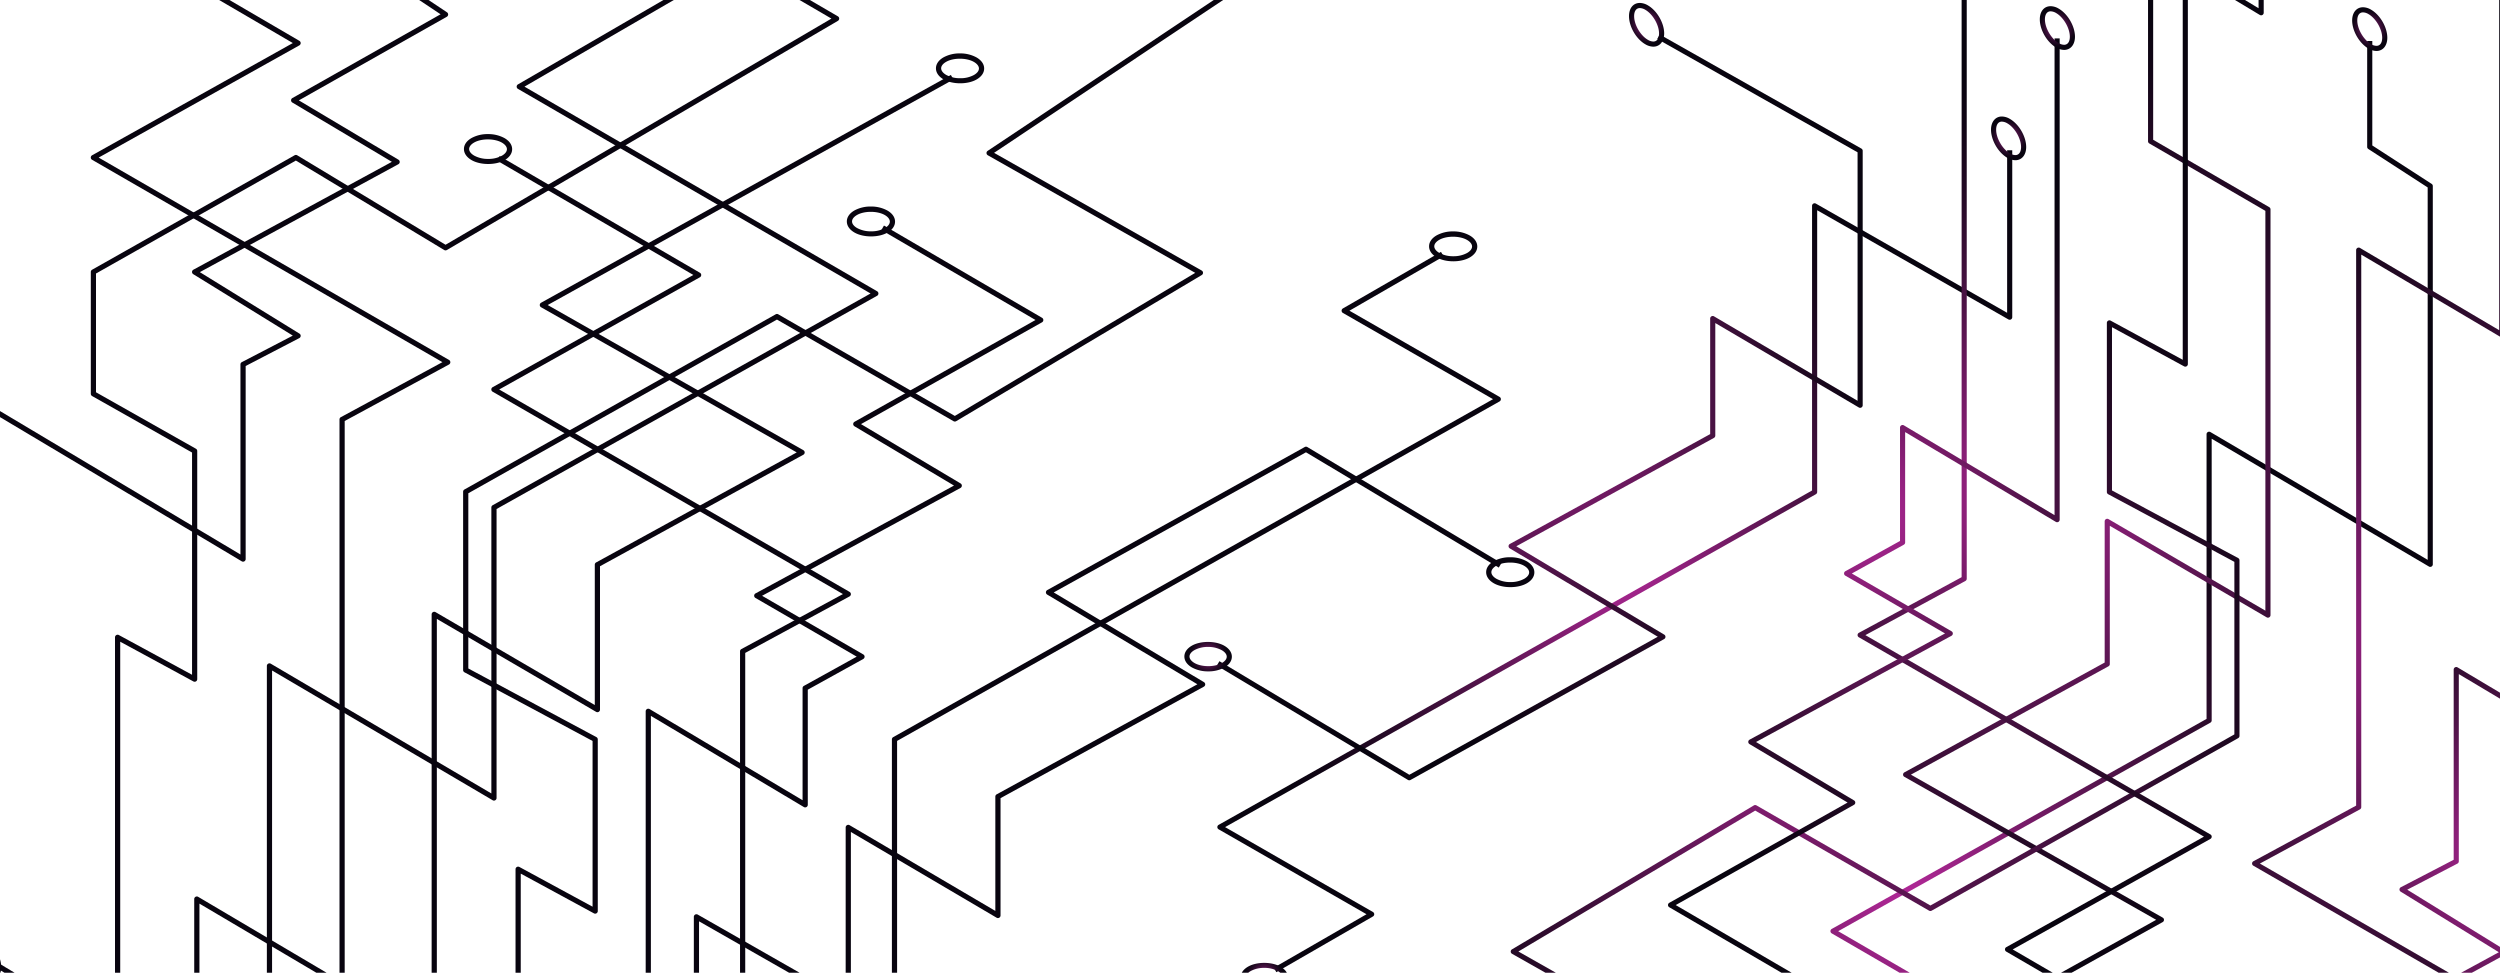 <svg xmlns="http://www.w3.org/2000/svg" xmlns:xlink="http://www.w3.org/1999/xlink" width="1943" height="756" viewBox="0 0 1943 756"><defs><style>.a{fill:#520ebc;}.b{clip-path:url(#a);}.c{mix-blend-mode:screen;isolation:isolate;}.d{fill:url(#b);}.e{fill:url(#c);}.f{fill:url(#d);}.g{fill:url(#e);}.h{fill:url(#f);}.i{fill:url(#g);}.j{fill:url(#h);}.k{fill:url(#i);}.l{fill:url(#j);}.m{fill:url(#k);}.n{fill:url(#l);}.o{fill:url(#m);}.p{fill:url(#n);}.q{fill:url(#o);}.r{fill:url(#p);}.s{fill:url(#q);}.t{fill:url(#r);}.u{fill:url(#s);}.v{fill:url(#t);}.w{fill:url(#u);}.x{fill:url(#v);}.y{fill:url(#w);}.z{fill:url(#x);}.aa{fill:url(#y);}.ab{fill:url(#z);}.ac{fill:url(#aa);}.ad{fill:url(#ab);}.ae{fill:url(#ac);}.af{fill:url(#ad);}.ag{fill:url(#ae);}.ah{fill:url(#af);}.ai{fill:url(#ag);}.aj{fill:url(#ah);}.ak{fill:url(#ai);}.al{fill:url(#aj);}.am{fill:url(#ak);}.an{fill:url(#al);}.ao{fill:url(#am);}.ap{fill:url(#an);}.aq{fill:url(#ao);}.ar{fill:url(#ap);}.as{fill:url(#aq);}.at{fill:url(#ar);}.au{fill:url(#as);}.av{fill:url(#at);}.aw{fill:url(#au);}.ax{fill:url(#av);}.ay{fill:url(#aw);}.az{fill:url(#ax);}.ba{fill:url(#ay);}.bb{fill:url(#az);}.bc{fill:url(#ba);}.bd{fill:url(#bb);}.be{fill:url(#bc);}.bf{fill:url(#bd);}.bg{fill:url(#be);}.bh{fill:url(#bf);}.bi{fill:url(#bg);}.bj{fill:url(#bh);}.bk{fill:url(#bi);}</style><clipPath id="a"><rect class="a" width="1943" height="756" transform="translate(-11.5 4655)"/></clipPath><radialGradient id="b" cx="0.67" cy="0.329" r="0.401" gradientTransform="translate(19.048 -1.017) rotate(180) scale(2.14 1)" gradientUnits="objectBoundingBox"><stop offset="0" stop-color="#b4299a"/><stop offset="0.244" stop-color="#7c1c6c"/><stop offset="0.493" stop-color="#4a1244"/><stop offset="0.71" stop-color="#260a27"/><stop offset="0.887" stop-color="#100515"/><stop offset="1" stop-color="#08040f"/></radialGradient><radialGradient id="c" cx="0.5" cy="0.5" r="0.432" gradientTransform="translate(12.195 -1.216) rotate(180) scale(1.427 1)" xlink:href="#b"/><radialGradient id="d" cx="0.5" cy="0.5" r="0.369" gradientTransform="translate(46.689 -1.348) rotate(180) scale(3.378 1)" xlink:href="#b"/><radialGradient id="e" cx="0.5" cy="0.5" r="0.379" gradientTransform="translate(24.175 -1.906) rotate(180) scale(2.574 1)" xlink:href="#b"/><radialGradient id="f" cx="0.5" cy="0.5" r="0.426" gradientTransform="translate(22.101 -2.107) rotate(180) scale(1.492 1)" xlink:href="#b"/><radialGradient id="g" cx="0.5" cy="0.5" r="0.492" gradientTransform="translate(7.213 -3.306) rotate(180) scale(1.034 1)" xlink:href="#b"/><radialGradient id="h" cx="0.529" cy="0.437" r="0.419" gradientTransform="translate(10.148 -1.42) rotate(180) scale(1.582 1)" xlink:href="#b"/><radialGradient id="i" cx="0.5" cy="0.5" r="0.37" gradientTransform="translate(41.124 -2.325) rotate(180) scale(3.236 1)" xlink:href="#b"/><radialGradient id="j" cx="0.5" cy="0.5" r="0.468" gradientTransform="translate(8.655 -4.57) rotate(180) scale(1.155 1)" xlink:href="#b"/><radialGradient id="k" cx="0.5" cy="0.5" r="0.382" gradientTransform="translate(27.447 -2.867) rotate(180) scale(2.45 1)" xlink:href="#b"/><radialGradient id="l" cx="0.5" cy="0.5" r="0.454" gradientTransform="translate(200.319 -139.66) rotate(180) scale(1.243 1)" xlink:href="#b"/><radialGradient id="m" cx="0.5" cy="0.5" r="0.454" gradientTransform="translate(159.721 -129.012) rotate(180) scale(1.244 1)" xlink:href="#b"/><radialGradient id="n" cx="0.5" cy="0.5" r="0.454" gradientTransform="translate(212.151 -128.715) rotate(180) scale(1.244 1)" xlink:href="#b"/><radialGradient id="o" cx="0.5" cy="0.5" r="0.454" gradientTransform="translate(223.691 -148.742) rotate(180) scale(1.243 1)" xlink:href="#b"/><radialGradient id="p" cx="0.5" cy="0.5" r="0.454" gradientTransform="translate(238.154 -137.453) rotate(180) scale(1.244 1)" xlink:href="#b"/><radialGradient id="q" cx="0.5" cy="0.5" r="0.454" gradientTransform="translate(205.83 -118.623) rotate(180) scale(1.243 1)" xlink:href="#b"/><radialGradient id="r" cx="0.5" cy="0.5" r="0.454" gradientTransform="translate(252.034 -128.603) rotate(180) scale(1.244 1)" xlink:href="#b"/><radialGradient id="s" cx="0.5" cy="0.5" r="0.454" gradientTransform="translate(268.553 -135.75) rotate(180) scale(1.243 1)" xlink:href="#b"/><radialGradient id="t" cx="0.5" cy="0.5" r="0.454" gradientTransform="translate(295.569 -106.004) rotate(180) scale(1.243 1)" xlink:href="#b"/><radialGradient id="u" cx="0.5" cy="0.5" r="0.454" gradientTransform="translate(302.393 -83.73) rotate(180) scale(1.243 1)" xlink:href="#b"/><radialGradient id="v" cx="0.5" cy="0.5" r="0.671" gradientTransform="translate(155.344 -14.598) rotate(180) scale(0.62 1)" xlink:href="#b"/><radialGradient id="w" cx="0.5" cy="0.5" r="0.671" gradientTransform="translate(131.257 -26.445) rotate(180) scale(0.62 1)" xlink:href="#b"/><radialGradient id="x" cx="0.5" cy="0.5" r="0.671" gradientTransform="translate(124.442 -49.602) rotate(180) scale(0.62 1)" xlink:href="#b"/><radialGradient id="y" cx="0.5" cy="0.5" r="0.671" gradientTransform="translate(122.694 -7.088) rotate(180) scale(0.62 1)" xlink:href="#b"/><radialGradient id="z" cx="0.5" cy="0.5" r="0.671" gradientTransform="translate(98.973 -14.053) rotate(180) scale(0.62 1)" xlink:href="#b"/><radialGradient id="aa" cx="0.5" cy="0.5" r="0.671" gradientTransform="translate(92.689 -38.806) rotate(180) scale(0.62 1)" xlink:href="#b"/><radialGradient id="ab" cx="0.5" cy="0.5" r="0.671" gradientTransform="translate(70.13 -22.813) rotate(180) scale(0.62 1)" xlink:href="#b"/><radialGradient id="ac" cx="0.5" cy="0.5" r="0.671" gradientTransform="translate(98.677 -59.298) rotate(180) scale(0.62 1)" xlink:href="#b"/><radialGradient id="ad" cx="0.5" cy="0.5" r="0.671" gradientTransform="translate(59.54 -62.614) rotate(180) scale(0.62 1)" xlink:href="#b"/><radialGradient id="ae" cx="0.5" cy="0.5" r="0.671" gradientTransform="translate(55.701 -106.213) rotate(180) scale(0.62 1)" xlink:href="#b"/><radialGradient id="af" cx="0.33" cy="0.671" r="0.401" gradientTransform="translate(-0.57) scale(2.14 1)" xlink:href="#b"/><radialGradient id="ag" cx="0.5" cy="0.5" r="0.432" gradientTransform="translate(-0.213) scale(1.427 1)" xlink:href="#b"/><radialGradient id="ah" cx="0.5" cy="0.5" r="0.369" gradientTransform="translate(-1.189) scale(3.378 1)" xlink:href="#b"/><radialGradient id="ai" cx="0.5" cy="0.5" r="0.379" gradientTransform="translate(-0.787) scale(2.574 1)" xlink:href="#b"/><radialGradient id="aj" cx="0.5" cy="0.5" r="0.426" gradientTransform="translate(-0.246) scale(1.492 1)" xlink:href="#b"/><radialGradient id="ak" cx="0.5" cy="0.5" r="0.492" gradientTransform="translate(-0.017) scale(1.034 1)" xlink:href="#b"/><radialGradient id="al" cx="0.471" cy="0.563" r="0.419" gradientTransform="translate(-0.291) scale(1.582 1)" xlink:href="#b"/><radialGradient id="am" cx="0.5" cy="0.5" r="0.37" gradientTransform="translate(-1.118) scale(3.236 1)" xlink:href="#b"/><radialGradient id="an" cx="0.5" cy="0.5" r="0.468" gradientTransform="translate(-0.077) scale(1.155 1)" xlink:href="#b"/><radialGradient id="ao" cx="0.5" cy="0.5" r="0.382" gradientTransform="translate(-0.725) scale(2.45 1)" xlink:href="#b"/><radialGradient id="ap" cx="0.5" cy="0.5" r="0.454" gradientTransform="translate(-0.122) scale(1.243 1)" xlink:href="#b"/><radialGradient id="aq" cx="0.5" cy="0.5" r="0.454" gradientTransform="translate(-0.122) scale(1.244 1)" xlink:href="#b"/><radialGradient id="ar" cx="0.5" cy="0.5" r="0.454" gradientTransform="translate(-0.122) scale(1.244 1)" xlink:href="#b"/><radialGradient id="as" cx="0.5" cy="0.5" r="0.454" gradientTransform="translate(-0.122) scale(1.243 1)" xlink:href="#b"/><radialGradient id="at" cx="0.5" cy="0.5" r="0.454" gradientTransform="translate(-0.122) scale(1.243 1)" xlink:href="#b"/><radialGradient id="au" cx="0.5" cy="0.5" r="0.454" gradientTransform="translate(-0.122) scale(1.243 1)" xlink:href="#b"/><radialGradient id="av" cx="0.5" cy="0.5" r="0.454" gradientTransform="translate(-0.122) scale(1.244 1)" xlink:href="#b"/><radialGradient id="aw" cx="0.5" cy="0.5" r="0.454" gradientTransform="translate(-0.122) scale(1.243 1)" xlink:href="#b"/><radialGradient id="ax" cx="0.5" cy="0.5" r="0.454" gradientTransform="translate(-0.122) scale(1.244 1)" xlink:href="#b"/><radialGradient id="ay" cx="0.5" cy="0.5" r="0.454" gradientTransform="translate(-0.122) scale(1.243 1)" xlink:href="#b"/><radialGradient id="az" cx="0.5" cy="0.5" r="0.671" gradientTransform="translate(0.19) scale(0.62 1)" xlink:href="#b"/><radialGradient id="ba" cx="0.5" cy="0.5" r="0.671" gradientTransform="translate(0.19) scale(0.62 1)" xlink:href="#b"/><radialGradient id="bb" cx="0.5" cy="0.5" r="0.671" gradientTransform="translate(0.19) scale(0.62 1)" xlink:href="#b"/><radialGradient id="bc" cx="0.5" cy="0.5" r="0.671" gradientTransform="translate(0.19) scale(0.62 1)" xlink:href="#b"/><radialGradient id="bd" cx="0.5" cy="0.5" r="0.671" gradientTransform="translate(0.19) scale(0.62 1)" xlink:href="#b"/><radialGradient id="be" cx="0.5" cy="0.5" r="0.671" gradientTransform="translate(0.19) scale(0.62 1)" xlink:href="#b"/><radialGradient id="bf" cx="0.5" cy="0.5" r="0.671" gradientTransform="translate(0.19) scale(0.62 1)" xlink:href="#b"/><radialGradient id="bg" cx="0.5" cy="0.5" r="0.671" gradientTransform="translate(0.19) scale(0.62 1)" xlink:href="#b"/><radialGradient id="bh" cx="0.5" cy="0.5" r="0.671" gradientTransform="translate(0.19) scale(0.62 1)" xlink:href="#b"/><radialGradient id="bi" cx="0.5" cy="0.5" r="0.671" gradientTransform="translate(0.19) scale(0.62 1)" xlink:href="#b"/></defs><g class="b" transform="translate(11.5 -4655)"><g class="c" transform="translate(0 -14)"><path class="d" d="M-387.043-484.474l2.019,3.507L-644.416-330.481l274.081,159.037a2.02,2.02,0,0,1,1,1.768,2.009,2.009,0,0,1-1.032,1.747L-666.107-2.219V222.387a2.008,2.008,0,0,1-1.024,1.751,1.98,1.98,0,0,1-2.027-.016L-840.585,123.3V417.155l46.793,30.3a2.006,2.006,0,0,1,.946,1.71v83.515h-4.042v-82.4l-46.793-30.3a2,2,0,0,1-.949-1.71V119.755A2.015,2.015,0,0,1-843.615,118a2.043,2.043,0,0,1,2.035.012l171.428,100.835V-3.4a2.02,2.02,0,0,1,1.032-1.768l293.683-164.554L-649.473-328.734a2.025,2.025,0,0,1-1.007-1.751,2.033,2.033,0,0,1,1.007-1.751Z" transform="translate(1040.537 5066.817)"/><path class="e" d="M-481.571-494.4l240.517,140.179a2.025,2.025,0,0,1,1.007,1.743,2.044,2.044,0,0,1-1.007,1.751L-544.978-172.609a1.991,1.991,0,0,1-2.064-.012l-115.3-69.516-155.316,87.778v92.308L-740-18.16a2.027,2.027,0,0,1,1.024,1.764V160.911a2.027,2.027,0,0,1-.983,1.739,2.023,2.023,0,0,1-2,.037l-56.878-30.871V439.5a2.041,2.041,0,0,1-1.032,1.764,2.014,2.014,0,0,1-2.035-.029l-94.072-56.451,2.076-3.466,91.01,54.609V128.416a2.027,2.027,0,0,1,1-1.743,2.007,2.007,0,0,1,1.994-.041l56.883,30.879V-15.216l-77.656-43.891a2.032,2.032,0,0,1-1.028-1.764v-94.668a2.032,2.032,0,0,1,1.028-1.764l157.372-88.946a2.06,2.06,0,0,1,2.043.033L-545.985-176.7l299.895-175.778L-483.615-490.905Z" transform="translate(880.771 5035.923)"/><path class="f" d="M-885.325-483.928-686.4-367.771A2.029,2.029,0,0,1-685.394-366a2.041,2.041,0,0,1-1.04,1.743l-155.974,87.211,272.317,157.3a2.008,2.008,0,0,1,1.011,1.776,2.041,2.041,0,0,1-1.057,1.751l-81.052,43.9V365.974a2.04,2.04,0,0,1-1.02,1.76,2.044,2.044,0,0,1-2.035-.016l-109.839-64.932v288.56h-4.05v-292.1a2.043,2.043,0,0,1,1.024-1.76,2.036,2.036,0,0,1,2.031.016L-655.23,362.43V-73.521a2.014,2.014,0,0,1,1.057-1.78l78.931-42.748L-847.514-275.326a2.006,2.006,0,0,1-1.011-1.768,2.025,2.025,0,0,1,1.036-1.747L-691.5-366.06-887.364-480.438Z" transform="translate(907.586 5068.516)"/><path class="g" d="M-409.939-449.228l1.969,3.536L-723.285-270.408-524.571-157.58a2.041,2.041,0,0,1,1.023,1.772,2.026,2.026,0,0,1-1.052,1.76l-158.03,86.66v111.4a2.022,2.022,0,0,1-1.016,1.76,2.038,2.038,0,0,1-2.027-.008L-809.436-26.45V289.014L-717.85,342.2a2.027,2.027,0,0,1,1.011,1.755V594.574h-4.05V345.115l-91.581-53.187a2.023,2.023,0,0,1-1.011-1.747V-29.977a2.006,2.006,0,0,1,1.016-1.751,1.989,1.989,0,0,1,2.027.008l123.759,72.2V-68.585a2.026,2.026,0,0,1,1.052-1.776l155.9-85.5-198.69-112.815a2.013,2.013,0,0,1-1.02-1.768,2.047,2.047,0,0,1,1.036-1.76Z" transform="translate(1137.45 5176.474)"/><path class="h" d="M-547.253-466.893l35.919,23.948a2.031,2.031,0,0,1,.9,1.76,2.048,2.048,0,0,1-1.023,1.69l-115,64.994,77.4,46.107a2.017,2.017,0,0,1,.991,1.78,2.02,2.02,0,0,1-1.061,1.735l-154.3,83.864L-626-193.244a2.026,2.026,0,0,1,.966,1.792,2.031,2.031,0,0,1-1.094,1.723l-41.671,21.67v150.05a2.031,2.031,0,0,1-1.028,1.764,2.023,2.023,0,0,1-2.035-.02L-862.8-130.762V122.532a2.023,2.023,0,0,1-.95,1.714,2.026,2.026,0,0,1-1.953.111l-41.058-19.849L-905,100.87l38.152,18.439V-134.322a2.021,2.021,0,0,1,1.024-1.76,2.012,2.012,0,0,1,2.039.021L-671.851-21.573V-169.284a2.011,2.011,0,0,1,1.094-1.8l39.6-20.593-77.364-47.735a2.044,2.044,0,0,1-.962-1.776,2.013,2.013,0,0,1,1.061-1.719l154.248-83.831-77.344-46.078a2.007,2.007,0,0,1-.987-1.76,2.016,2.016,0,0,1,1.024-1.739l115.167-65.1L-549.5-463.526Z" transform="translate(847.229 5121.515)"/><path class="i" d="M-183.225-415.78l2.01,3.519-73.162,42.2,116.684,67a2.012,2.012,0,0,1,1.015,1.764,2.02,2.02,0,0,1-1.028,1.751L-605.942-35.7v224.6a2.036,2.036,0,0,1-1,1.755,2.034,2.034,0,0,1-2.019.008l-150.909-86.146V232.748h-4.041V101.033a2.018,2.018,0,0,1,1.007-1.747,1.986,1.986,0,0,1,2.014-.008l150.91,86.146V-36.88a2.026,2.026,0,0,1,1.023-1.76l466.168-262.672-116.671-67a2.04,2.04,0,0,1-1.011-1.755,2.05,2.05,0,0,1,1.02-1.76Z" transform="translate(1291.663 5280.537)"/><path class="j" d="M-156.168-472.079l2.245,3.363L-380.409-317.6l161.368,91.482a2.032,2.032,0,0,1,1.023,1.739,2.028,2.028,0,0,1-.987,1.76L-409.87-109.036a2.021,2.021,0,0,1-2.039.016l-137.248-78.992-239.867,135V83.154L-689.48,136.5a2.03,2.03,0,0,1,1.069,1.78V271.7a2.024,2.024,0,0,1-.987,1.735,2.033,2.033,0,0,1-2,.041l-56.882-30.883V552.355a2.017,2.017,0,0,1-1.028,1.76,2.014,2.014,0,0,1-2.035-.025L-808.129,520v49.458h-4.049V516.436a2.033,2.033,0,0,1,1.023-1.764,2.032,2.032,0,0,1,2.039.029l56.788,34.082V239.2a2.026,2.026,0,0,1,.987-1.739,2.033,2.033,0,0,1,2-.037l56.882,30.875v-128.8L-792,86.146a2.01,2.01,0,0,1-1.069-1.78V-54.189a2.022,2.022,0,0,1,1.032-1.764l241.9-136.15a2.015,2.015,0,0,1,2,.008l137.219,78.976L-224.069-224.31l-161.2-91.392a2.02,2.02,0,0,1-1.02-1.681,2,2,0,0,1,.9-1.755Z" transform="translate(1141.504 5105.38)"/><path class="k" d="M-795.733-433.883l155.654,90.66a2,2,0,0,1,1.007,1.76,2.036,2.036,0,0,1-1.036,1.751l-155.97,87.2L-523.77-95.2a2.03,2.03,0,0,1,1.016,1.776,2.034,2.034,0,0,1-1.061,1.755l-81.048,43.9V470.266h-4.045V-48.977a2.018,2.018,0,0,1,1.061-1.78l78.927-42.748L-801.189-250.783a2,2,0,0,1-1.007-1.764,2.023,2.023,0,0,1,1.032-1.755l155.987-87.211-152.595-88.88Z" transform="translate(1172.56 5224.215)"/><path class="l" d="M-377.426-378.951a2.125,2.125,0,0,1,1.032.28l150.839,90.2-2.064,3.482-149.84-89.607L-573.509-265.68l116.75,69.718a2.029,2.029,0,0,1,.991,1.776,2.031,2.031,0,0,1-1.052,1.739l-158.026,86.66v91.17a2.009,2.009,0,0,1-1.02,1.751,2,2,0,0,1-2.035-.012L-731.16-79.5V116.571l158.067,89.435-1.994,3.523L-734.182,119.51a2.022,2.022,0,0,1-1.028-1.764V-83.04a2,2,0,0,1,1.02-1.751,2,2,0,0,1,2.031.012l113.267,66.622v-88.831a2.031,2.031,0,0,1,1.052-1.776L-461.861-194.3l-116.733-69.709a2.006,2.006,0,0,1-.982-1.764,2.019,2.019,0,0,1,1.036-1.743L-378.412-378.7A2.065,2.065,0,0,1-377.426-378.951Z" transform="translate(1380.966 5395.119)"/><path class="m" d="M-587.818-420.759l122.851,71.7a2.01,2.01,0,0,1,1,1.764,2.014,2.014,0,0,1-1.028,1.747l-140.685,79.116,77.389,46.111a2.012,2.012,0,0,1,.987,1.776,2.011,2.011,0,0,1-1.061,1.735L-682.561-133l78.672,45.589a2.014,2.014,0,0,1,1.007,1.772,2.041,2.041,0,0,1-1.044,1.751l-43.11,23.865V29.437a2.021,2.021,0,0,1-1.023,1.76,2.024,2.024,0,0,1-2.035-.016L-768.974-39.656v376.2h-4.041V-43.216A2.022,2.022,0,0,1-772-44.976a2.015,2.015,0,0,1,2.035.021l118.879,70.836v-87.1a2.009,2.009,0,0,1,1.044-1.768l41.025-22.719L-687.7-131.311a2.008,2.008,0,0,1-1.011-1.776,2.049,2.049,0,0,1,1.057-1.755l154.248-83.823-77.34-46.078a2.039,2.039,0,0,1-.991-1.764,2.025,2.025,0,0,1,1.032-1.739l140.656-79.1-119.8-69.919Z" transform="translate(1263.347 5265.047)"/><path class="n" d="M-749.739-215.807a12.63,12.63,0,0,1,6.327,1.9c7.215,4.165,12.864,13.912,12.864,22.2,0,6.22-3.437,10.4-8.556,10.4a12.688,12.688,0,0,1-6.327-1.9c-7.219-4.169-12.868-13.912-12.868-22.188C-758.3-211.622-754.861-215.807-749.739-215.807Zm10.635,30.46c2.824,0,4.51-2.38,4.51-6.36,0-6.742-4.962-15.3-10.837-18.7a8.965,8.965,0,0,0-4.309-1.361c-2.82,0-4.51,2.384-4.51,6.372,0,6.734,4.966,15.294,10.837,18.69A8.994,8.994,0,0,0-739.1-185.347Z" transform="translate(1309.135 5902.691)"/><path class="o" d="M-688.55-238.146a12.708,12.708,0,0,1,6.327,1.9c7.211,4.161,12.86,13.908,12.86,22.192,0,6.319-3.359,10.405-8.551,10.405a12.711,12.711,0,0,1-6.327-1.9c-7.215-4.165-12.864-13.912-12.864-22.188C-697.1-233.965-693.664-238.146-688.55-238.146Zm10.635,30.452c2.82,0,4.506-2.376,4.506-6.356,0-6.742-4.962-15.3-10.833-18.689a8.946,8.946,0,0,0-4.308-1.361c-2.829,0-4.51,2.385-4.51,6.368,0,6.734,4.966,15.294,10.837,18.69A8.948,8.948,0,0,0-677.914-207.694Z" transform="translate(1499.518 5833.19)"/><path class="p" d="M-767.395-238.77a12.713,12.713,0,0,1,6.331,1.9c7.207,4.165,12.855,13.912,12.855,22.192,0,6.323-3.355,10.41-8.551,10.41a12.677,12.677,0,0,1-6.327-1.9c-7.211-4.16-12.864-13.912-12.864-22.192C-775.95-234.585-772.513-238.77-767.395-238.77Zm10.636,30.456c2.824,0,4.51-2.38,4.51-6.364,0-6.738-4.966-15.3-10.837-18.689a8.92,8.92,0,0,0-4.309-1.361c-2.82,0-4.51,2.38-4.51,6.364,0,6.738,4.962,15.3,10.841,18.694A8.928,8.928,0,0,0-756.759-208.314Z" transform="translate(1254.216 5831.249)"/><path class="q" d="M-784.874-196.826a12.736,12.736,0,0,1,6.335,1.9c7.207,4.165,12.86,13.908,12.86,22.192,0,6.228-3.437,10.405-8.555,10.405a12.713,12.713,0,0,1-6.331-1.9c-7.207-4.161-12.86-13.908-12.86-22.192C-793.425-192.645-789.988-196.826-784.874-196.826Zm10.639,30.448c2.829,0,4.51-2.38,4.51-6.36,0-6.738-4.962-15.3-10.841-18.689a8.943,8.943,0,0,0-4.308-1.357c-2.816,0-4.5,2.38-4.5,6.36,0,6.738,4.962,15.3,10.837,18.689A8.866,8.866,0,0,0-774.234-166.378Z" transform="translate(1199.848 5961.744)"/><path class="r" d="M-806.508-220.436a12.766,12.766,0,0,1,6.327,1.9c7.215,4.165,12.864,13.912,12.864,22.192,0,6.228-3.433,10.409-8.556,10.409a12.718,12.718,0,0,1-6.327-1.9c-7.211-4.165-12.86-13.912-12.86-22.188C-815.059-216.345-811.7-220.436-806.508-220.436Zm10.635,30.456c2.824,0,4.506-2.38,4.506-6.364,0-6.734-4.962-15.294-10.833-18.685a8.937,8.937,0,0,0-4.308-1.357c-2.824,0-4.51,2.38-4.51,6.364,0,6.738,4.962,15.294,10.837,18.689A8.971,8.971,0,0,0-795.872-189.98Z" transform="translate(1132.541 5888.289)"/><path class="s" d="M-758.03-259.941a12.716,12.716,0,0,1,6.327,1.9c7.211,4.165,12.864,13.912,12.864,22.2,0,6.22-3.437,10.406-8.555,10.406a12.679,12.679,0,0,1-6.332-1.9c-7.215-4.165-12.864-13.912-12.864-22.192C-766.589-255.76-763.152-259.941-758.03-259.941Zm10.636,30.456c2.824,0,4.51-2.38,4.51-6.36,0-6.738-4.962-15.3-10.841-18.7a8.975,8.975,0,0,0-4.3-1.353c-2.824,0-4.51,2.38-4.51,6.36,0,6.738,4.962,15.3,10.837,18.693A8.98,8.98,0,0,0-747.394-229.485Z" transform="translate(1283.34 5765.382)"/><path class="t" d="M-827.35-238.972a12.742,12.742,0,0,1,6.331,1.9c7.211,4.169,12.86,13.916,12.86,22.192,0,6.228-3.437,10.414-8.551,10.414a12.709,12.709,0,0,1-6.331-1.9c-7.207-4.165-12.86-13.912-12.86-22.2C-835.9-234.787-832.464-238.972-827.35-238.972Zm10.64,30.456c2.816,0,4.506-2.376,4.506-6.364,0-6.73-4.962-15.289-10.837-18.689a8.91,8.91,0,0,0-4.308-1.357c-2.821,0-4.51,2.38-4.51,6.36,0,6.742,4.966,15.3,10.841,18.7A8.932,8.932,0,0,0-816.71-208.516Z" transform="translate(1067.697 5830.62)"/><path class="u" d="M-852.271-224.078a12.722,12.722,0,0,1,6.327,1.9c7.211,4.161,12.86,13.908,12.86,22.192,0,6.224-3.437,10.405-8.552,10.405a12.79,12.79,0,0,1-6.335-1.9c-7.207-4.165-12.856-13.912-12.856-22.2C-860.827-219.9-857.39-224.078-852.271-224.078Zm10.635,30.447c2.82,0,4.506-2.376,4.506-6.36,0-6.734-4.958-15.3-10.841-18.689a8.928,8.928,0,0,0-4.3-1.357c-2.829,0-4.51,2.38-4.51,6.36,0,6.738,4.958,15.3,10.837,18.694A8.944,8.944,0,0,0-841.636-193.631Z" transform="translate(990.148 5876.958)"/><path class="v" d="M-893.051-286.417a12.74,12.74,0,0,1,6.335,1.9c7.211,4.165,12.864,13.912,12.864,22.192,0,6.224-3.441,10.41-8.56,10.41a12.7,12.7,0,0,1-6.327-1.9c-7.211-4.161-12.864-13.912-12.864-22.2C-901.6-282.236-898.161-286.417-893.051-286.417Zm10.639,30.451c2.821,0,4.506-2.376,4.506-6.36,0-6.738-4.958-15.3-10.833-18.694a8.969,8.969,0,0,0-4.312-1.357c-2.816,0-4.506,2.38-4.506,6.36,0,6.738,4.962,15.3,10.841,18.7A8.933,8.933,0,0,0-882.411-255.966Z" transform="translate(863.289 5683.01)"/><path class="w" d="M-903.245-333.168a12.687,12.687,0,0,1,6.331,1.9c7.215,4.161,12.864,13.908,12.864,22.188,0,6.224-3.441,10.409-8.555,10.409a12.665,12.665,0,0,1-6.327-1.9c-7.211-4.156-12.864-13.9-12.864-22.188C-911.8-329.082-908.433-333.168-903.245-333.168Zm10.64,30.448c2.824,0,4.51-2.376,4.51-6.36,0-6.734-4.962-15.294-10.837-18.69a8.9,8.9,0,0,0-4.313-1.353c-2.82,0-4.5,2.38-4.5,6.36,0,6.742,4.962,15.3,10.833,18.689A8.974,8.974,0,0,0-892.6-302.72Z" transform="translate(831.574 5537.559)"/><path class="x" d="M-875.607-487.5a26.169,26.169,0,0,1,12.9,3.12c3.827,2.208,5.94,5.262,5.94,8.6,0,3.322-2.089,6.36-5.871,8.539-6.9,3.988-18.714,3.967-25.65-.037-3.827-2.216-5.937-5.275-5.937-8.613,0-3.318,2.076-6.352,5.863-8.539A25.936,25.936,0,0,1-875.607-487.5Zm.214,19.294a21.83,21.83,0,0,0,10.73-2.532c2.483-1.435,3.848-3.223,3.848-5.032s-1.431-3.671-3.922-5.11c-5.723-3.3-15.914-3.326-21.6-.045-2.479,1.435-3.844,3.223-3.844,5.036s1.427,3.671,3.91,5.11A22.155,22.155,0,0,0-875.394-468.206Z" transform="translate(886.234 5057.403)"/><path class="y" d="M-807.937-470.758a26.106,26.106,0,0,1,12.893,3.125c3.828,2.208,5.941,5.266,5.941,8.609,0,3.322-2.084,6.348-5.867,8.535-6.9,3.98-18.722,3.959-25.65-.049-3.836-2.208-5.945-5.266-5.945-8.6s2.084-6.352,5.867-8.531A25.844,25.844,0,0,1-807.937-470.758Zm.21,19.294A21.828,21.828,0,0,0-797-453.993c2.483-1.435,3.848-3.223,3.848-5.032s-1.427-3.671-3.922-5.106c-5.723-3.306-15.919-3.322-21.6-.045-2.479,1.431-3.844,3.215-3.844,5.032s1.431,3.667,3.918,5.106A22.071,22.071,0,0,0-807.728-451.464Z" transform="translate(1096.744 5109.49)"/><path class="z" d="M-788.751-438.045a26.219,26.219,0,0,1,12.9,3.112c3.828,2.212,5.937,5.271,5.937,8.609,0,3.318-2.08,6.352-5.866,8.539-6.9,3.988-18.714,3.959-25.654-.041-3.827-2.216-5.937-5.271-5.937-8.613,0-3.318,2.08-6.352,5.867-8.531A25.893,25.893,0,0,1-788.751-438.045Zm.209,19.29a21.867,21.867,0,0,0,10.734-2.532c2.479-1.431,3.844-3.223,3.844-5.036s-1.427-3.667-3.918-5.106c-5.723-3.3-15.918-3.322-21.6-.041-2.479,1.435-3.844,3.219-3.844,5.032s1.427,3.671,3.918,5.11A22.123,22.123,0,0,0-788.542-418.755Z" transform="translate(1156.447 5211.267)"/><path class="aa" d="M-783.783-498.114a26.209,26.209,0,0,1,12.9,3.116c3.827,2.208,5.936,5.27,5.936,8.609,0,3.318-2.08,6.352-5.866,8.539-6.9,3.979-18.71,3.959-25.654-.045-3.823-2.212-5.933-5.271-5.933-8.609,0-3.318,2.081-6.352,5.867-8.535A25.922,25.922,0,0,1-783.783-498.114Zm.214,19.29a21.9,21.9,0,0,0,10.73-2.524c2.483-1.439,3.848-3.231,3.848-5.04s-1.431-3.667-3.918-5.1c-5.727-3.306-15.919-3.326-21.6-.045-2.483,1.435-3.848,3.219-3.848,5.032s1.427,3.671,3.914,5.106A22.121,22.121,0,0,0-783.57-478.824Z" transform="translate(1171.916 5024.381)"/><path class="ab" d="M-717.106-488.272a26.183,26.183,0,0,1,12.9,3.12c3.823,2.208,5.932,5.266,5.932,8.6s-2.08,6.356-5.867,8.543c-6.9,3.984-18.714,3.955-25.649-.049-3.828-2.208-5.937-5.266-5.937-8.6,0-3.318,2.08-6.352,5.863-8.535A25.9,25.9,0,0,1-717.106-488.272Zm.214,19.29a21.81,21.81,0,0,0,10.734-2.533c2.479-1.427,3.844-3.219,3.844-5.028s-1.431-3.675-3.918-5.11c-5.723-3.305-15.918-3.326-21.6-.049-2.483,1.439-3.844,3.223-3.844,5.04s1.427,3.667,3.914,5.11A22.206,22.206,0,0,0-716.893-468.982Z" transform="translate(1379.361 5055.001)"/><path class="ac" d="M-699.521-453.3a26.165,26.165,0,0,1,12.9,3.12c3.827,2.208,5.941,5.266,5.941,8.6s-2.084,6.356-5.871,8.539c-6.9,3.988-18.718,3.959-25.65-.045-3.836-2.208-5.941-5.271-5.941-8.613,0-3.314,2.084-6.344,5.863-8.527A25.907,25.907,0,0,1-699.521-453.3Zm.218,19.29a21.779,21.779,0,0,0,10.726-2.528c2.483-1.439,3.848-3.219,3.848-5.036s-1.431-3.667-3.922-5.106c-5.723-3.305-15.923-3.326-21.6-.041-2.479,1.431-3.848,3.215-3.848,5.024s1.435,3.675,3.922,5.118A22.188,22.188,0,0,0-699.3-434.01Z" transform="translate(1434.062 5163.806)"/><path class="ad" d="M-636.078-475.9a26.136,26.136,0,0,1,12.893,3.12c3.836,2.208,5.941,5.266,5.941,8.609,0,3.318-2.076,6.352-5.863,8.531-6.911,3.984-18.722,3.963-25.658-.041-3.828-2.208-5.941-5.275-5.941-8.613,0-3.318,2.088-6.352,5.871-8.531A25.926,25.926,0,0,1-636.078-475.9Zm.209,19.294a21.9,21.9,0,0,0,10.735-2.532c2.483-1.439,3.848-3.223,3.848-5.032s-1.427-3.671-3.918-5.11c-5.735-3.3-15.923-3.326-21.608-.041-2.479,1.431-3.848,3.215-3.848,5.028s1.43,3.671,3.926,5.11A22.083,22.083,0,0,0-635.869-456.6Z" transform="translate(1631.429 5093.508)"/><path class="ae" d="M-716.361-424.353a26.155,26.155,0,0,1,12.889,3.116c3.84,2.212,5.945,5.271,5.945,8.613,0,3.318-2.084,6.352-5.866,8.531-6.9,3.98-18.71,3.963-25.654-.045-3.832-2.2-5.941-5.27-5.941-8.609,0-3.318,2.088-6.352,5.871-8.535A25.946,25.946,0,0,1-716.361-424.353Zm.21,19.281a21.9,21.9,0,0,0,10.734-2.52c2.479-1.439,3.844-3.223,3.844-5.032s-1.427-3.671-3.918-5.114c-5.727-3.3-15.914-3.322-21.6-.037-2.487,1.431-3.852,3.215-3.852,5.028s1.431,3.667,3.918,5.106A22.1,22.1,0,0,0-716.152-405.071Z" transform="translate(1381.654 5253.865)"/><path class="af" d="M-606.293-419.649a26.134,26.134,0,0,1,12.889,3.12c3.836,2.208,5.945,5.262,5.945,8.609,0,3.322-2.08,6.352-5.866,8.531-6.9,3.988-18.718,3.967-25.65-.041-3.836-2.208-5.945-5.271-5.945-8.609,0-3.318,2.084-6.348,5.867-8.531A25.9,25.9,0,0,1-606.293-419.649Zm.206,19.294a21.85,21.85,0,0,0,10.739-2.537c2.479-1.427,3.844-3.219,3.844-5.028s-1.427-3.667-3.922-5.106c-5.723-3.306-15.919-3.326-21.6-.045-2.475,1.427-3.844,3.219-3.844,5.032s1.427,3.671,3.918,5.11A22.167,22.167,0,0,0-606.088-400.355Z" transform="translate(1724.096 5268.5)"/><path class="ag" d="M-595.5-358.049a26.23,26.23,0,0,1,12.888,3.112c3.836,2.216,5.945,5.283,5.945,8.617s-2.088,6.352-5.867,8.531c-6.9,3.984-18.718,3.967-25.65-.041-3.832-2.208-5.945-5.271-5.945-8.613,0-3.322,2.08-6.344,5.867-8.526A25.854,25.854,0,0,1-595.5-358.049Zm.205,19.29a21.941,21.941,0,0,0,10.739-2.528c2.475-1.435,3.844-3.215,3.844-5.032s-1.431-3.667-3.922-5.11c-5.723-3.306-15.918-3.318-21.6-.045-2.479,1.439-3.84,3.227-3.84,5.032s1.418,3.671,3.914,5.11A22.123,22.123,0,0,0-595.3-338.759Z" transform="translate(1757.669 5460.149)"/><path class="ah" d="M-668.158,606.274l-1.992-3.454L-414.656,454.6-684.61,297.955a1.988,1.988,0,0,1-.988-1.741,1.969,1.969,0,0,1,1.012-1.721l291.293-163.218V-89.952a1.975,1.975,0,0,1,1-1.725,1.975,1.975,0,0,1,2,.012L-221.439,7.65V-281.787l-46.084-29.84a1.978,1.978,0,0,1-.936-1.685v-82.262h3.984v81.159l46.088,29.84a1.98,1.98,0,0,1,.936,1.681V11.135a1.981,1.981,0,0,1-1,1.729,2,2,0,0,1-2-.012L-389.31-86.467v218.91a1.987,1.987,0,0,1-1.016,1.741L-679.591,296.262l269.914,156.617a1.994,1.994,0,0,1,1,1.725,2,2,0,0,1-1,1.725Z" transform="translate(2096.727 5096.462)"/><path class="ai" d="M-440.178,556.447l-236.9-138.066a2,2,0,0,1-.988-1.721,2.009,2.009,0,0,1,.988-1.721L-377.722,239.5a1.96,1.96,0,0,1,2.031.012l113.572,68.471,152.98-86.461V130.6l-76.494-43.232a2,2,0,0,1-1.008-1.737V-89.006a2,2,0,0,1,.968-1.713,2,2,0,0,1,1.972-.04l56.027,30.41V-363.406a2,2,0,0,1,1.012-1.733,2.009,2.009,0,0,1,2.008.024L-32-309.514l-2.047,3.418-89.639-53.788V-57a2,2,0,0,1-.976,1.717,1.993,1.993,0,0,1-1.968.04l-56.023-30.414V84.473l76.486,43.228a2,2,0,0,1,1.012,1.737v93.244a2,2,0,0,1-1.012,1.737l-155,87.608a2.008,2.008,0,0,1-2.008-.032L-376.73,243.528-672.114,416.66-438.17,553.005Z" transform="translate(2119.213 5186.498)"/><path class="aj" d="M-291.845,648.6-487.779,534.185a2,2,0,0,1-.992-1.737,2,2,0,0,1,1.024-1.721l153.625-85.9L-602.339,289.893a1.97,1.97,0,0,1-1-1.753,1.989,1.989,0,0,1,1.044-1.721l79.828-43.24v-431.7a2,2,0,0,1,1-1.729,2,2,0,0,1,2,.016l108.19,63.95V-410.5h3.983v287.708a2.01,2.01,0,0,1-1,1.733,2,2,0,0,1-2-.016l-108.19-63.954V244.362a2,2,0,0,1-1.044,1.757l-77.741,42.1,268.173,154.912a1.977,1.977,0,0,1,1,1.741,2,2,0,0,1-1.02,1.725l-153.642,85.9,192.914,112.656Z" transform="translate(2342.153 5051.932)"/><path class="ak" d="M-698.069,590.106l-1.94-3.482,310.573-172.65-195.722-111.13a1.987,1.987,0,0,1-1.012-1.741,2.007,2.007,0,0,1,1.036-1.737l155.657-85.353V104.289a2,2,0,0,1,1-1.729,2,2,0,0,1,2,.008l121.9,71.12V-137.028l-90.213-52.382a2.007,2.007,0,0,1-.992-1.729V-437.993h3.988v245.707l90.209,52.386a1.994,1.994,0,0,1,.992,1.721V177.162a1.985,1.985,0,0,1-1,1.725,1.948,1.948,0,0,1-2-.008l-121.9-71.12V215.192a1.992,1.992,0,0,1-1.032,1.749l-153.558,84.206,195.7,111.122a1.971,1.971,0,0,1,1,1.737,2,2,0,0,1-1.02,1.737Z" transform="translate(2053.732 4969.908)"/><path class="al" d="M-566.642,274.362l-35.385-23.586a1.98,1.98,0,0,1-.884-1.733,2.023,2.023,0,0,1,1.008-1.665l113.269-64.018-76.243-45.411a1.982,1.982,0,0,1-.968-1.753,1.985,1.985,0,0,1,1.04-1.709l151.984-82.6L-489.084,4.83a1.993,1.993,0,0,1-.948-1.765,2,2,0,0,1,1.072-1.7l41.05-21.339v-147.8a2,2,0,0,1,1.011-1.737,2,2,0,0,1,2,.02L-255.841-56.71V-306.193a2,2,0,0,1,.928-1.689,2.013,2.013,0,0,1,1.928-.107l40.44,19.547-1.737,3.589-37.576-18.165V-53.2a1.994,1.994,0,0,1-1.012,1.729,1.973,1.973,0,0,1-2-.02L-443.927-164.259V-18.768A1.978,1.978,0,0,1-445-17l-39,20.28L-407.8,50.3a2.011,2.011,0,0,1,.948,1.749,2,2,0,0,1-1.048,1.7L-559.83,136.312l76.183,45.387a1.969,1.969,0,0,1,.972,1.733,2,2,0,0,1-1.008,1.713l-113.437,64.114,32.684,21.789Z" transform="translate(2343.414 5357.182)"/><path class="am" d="M-759.375,264.508l-1.98-3.462,72.064-41.563-114.934-66a1.987,1.987,0,0,1-1-1.733,1.989,1.989,0,0,1,1.012-1.729l461.2-259.872V-331.077a1.99,1.99,0,0,1,.988-1.729,2,2,0,0,1,1.992-.008l148.63,84.851v-126.3h3.983v129.729a1.992,1.992,0,0,1-.992,1.725,1.971,1.971,0,0,1-1.988.008l-148.63-84.851v218.958a2,2,0,0,1-1.012,1.733L-799.2,151.768l114.914,65.986a2.007,2.007,0,0,1,1,1.733,2.013,2.013,0,0,1-1.008,1.729Z" transform="translate(1739.842 5160.061)"/><path class="an" d="M-761.616,611.668l-2.211-3.314,223.081-148.845L-699.686,369.4a1.984,1.984,0,0,1-1.012-1.709,2,2,0,0,1,.972-1.737l187.99-111.871a2,2,0,0,1,2.012-.016l135.186,77.809L-138.283,198.9V64.785l-98.049-52.542a2,2,0,0,1-1.052-1.753V-120.923a2,2,0,0,1,.976-1.713,2,2,0,0,1,1.964-.04l56.031,30.418v-305.1a1.983,1.983,0,0,1,1.016-1.733,1.992,1.992,0,0,1,2,.024l55.927,33.572V-414.2h3.991v52.227a2,2,0,0,1-1.011,1.733,2,2,0,0,1-2.008-.024l-55.932-33.573V-88.912A2.007,2.007,0,0,1-175.4-87.2a1.984,1.984,0,0,1-1.968.036l-56.027-30.41V9.292l98.044,52.546A1.98,1.98,0,0,1-134.3,63.59V200.063a2,2,0,0,1-1.02,1.737L-373.573,335.9a1.993,1.993,0,0,1-1.968-.008L-510.7,258.106-694.738,367.622l158.776,90.018a1.987,1.987,0,0,1,1,1.657,1.982,1.982,0,0,1-.888,1.729Z" transform="translate(1863.335 5040.881)"/><path class="ao" d="M-411.436,471.489l-153.315-89.3a1.969,1.969,0,0,1-.988-1.737,1.992,1.992,0,0,1,1.02-1.721L-411.1,292.84-679.311,137.9a1.986,1.986,0,0,1-1-1.749,2,2,0,0,1,1.04-1.729l79.828-43.236V-419.061h3.983V92.373a1.994,1.994,0,0,1-1.04,1.753l-77.741,42.1,268.17,154.916a1.98,1.98,0,0,1,1,1.737,1.987,1.987,0,0,1-1.02,1.725l-153.637,85.9,150.3,87.54Z" transform="translate(2112.512 5026.391)"/><path class="ap" d="M-655.735,182.779a2.116,2.116,0,0,1-1.02-.275L-805.325,93.657l2.032-3.434L-655.7,178.488-462.61,71.21-577.6,2.544a2,2,0,0,1-.972-1.753,1.963,1.963,0,0,1,1.036-1.709l155.649-85.357v-89.8a1.983,1.983,0,0,1,1-1.729,1.982,1.982,0,0,1,2,.012l111.56,65.623V-305.289l-155.689-88.09,1.96-3.47,156.7,88.663a1.99,1.99,0,0,1,1.016,1.737v197.766a1.989,1.989,0,0,1-1.008,1.725,1.974,1.974,0,0,1-2-.012L-417.9-172.588v87.5a2,2,0,0,1-1.036,1.745L-572.573.9-457.6,69.561a1.985,1.985,0,0,1,.972,1.737,1.992,1.992,0,0,1-1.024,1.717L-654.767,182.524A2.008,2.008,0,0,1-655.735,182.779Z" transform="translate(1739.528 5092.662)"/><path class="aq" d="M-595.3,349.818-716.306,279.2a2,2,0,0,1-.988-1.733,2,2,0,0,1,1.016-1.721l138.568-77.924L-653.934,152.4a1.988,1.988,0,0,1-.972-1.749,2,2,0,0,1,1.044-1.713l151.877-82.545-77.486-44.9a2,2,0,0,1-.992-1.745,2.011,2.011,0,0,1,1.028-1.725l42.463-23.506V-93.606a1.97,1.97,0,0,1,1.012-1.729,1.974,1.974,0,0,1,2,.016l117.089,69.77V-396.093h3.983V-22.044a1.993,1.993,0,0,1-1,1.733,1.98,1.98,0,0,1-2.008-.02L-532.988-90.1V-4.313a1.983,1.983,0,0,1-1.028,1.745l-40.412,22.375,77.514,44.921a1.975,1.975,0,0,1,.992,1.749,1.992,1.992,0,0,1-1.04,1.725l-151.925,82.565,76.175,45.387a2.008,2.008,0,0,1,.976,1.733,1.978,1.978,0,0,1-1.02,1.713L-711.3,277.507l118,68.874Z" transform="translate(2002.164 5094.914)"/><path class="ar" d="M-643.8-391.73a12.477,12.477,0,0,1-6.23-1.876c-7.106-4.1-12.671-13.7-12.671-21.861,0-6.126,3.39-10.245,8.429-10.245a12.56,12.56,0,0,1,6.234,1.868c7.111,4.107,12.671,13.707,12.671,21.857C-635.365-395.853-638.751-391.73-643.8-391.73Zm-10.473-30c-2.784,0-4.441,2.342-4.441,6.262,0,6.64,4.884,15.069,10.676,18.415a8.8,8.8,0,0,0,4.239,1.338c2.784,0,4.449-2.346,4.449-6.274,0-6.632-4.892-15.061-10.68-18.407A8.818,8.818,0,0,0-654.27-421.73Z" transform="translate(2165.045 5006.544)"/><path class="as" d="M-706-369.025a12.524,12.524,0,0,1-6.234-1.872c-7.1-4.1-12.663-13.7-12.663-21.857,0-6.226,3.306-10.249,8.421-10.249a12.548,12.548,0,0,1,6.234,1.872c7.106,4.1,12.667,13.7,12.667,21.853C-697.579-373.14-700.961-369.025-706-369.025Zm-10.476-29.991c-2.781,0-4.442,2.342-4.442,6.262,0,6.64,4.888,15.069,10.676,18.407A8.814,8.814,0,0,0-706-373.009c2.784,0,4.442-2.346,4.442-6.27,0-6.632-4.892-15.061-10.676-18.407A8.782,8.782,0,0,0-716.48-399.017Z" transform="translate(1979.469 5074.296)"/><path class="at" d="M-625.855-368.384a12.511,12.511,0,0,1-6.23-1.872c-7.1-4.1-12.667-13.7-12.667-21.857,0-6.23,3.306-10.257,8.425-10.257a12.532,12.532,0,0,1,6.234,1.876c7.1,4.1,12.671,13.707,12.671,21.857C-617.423-372.507-620.812-368.384-625.855-368.384Zm-10.473-30c-2.784,0-4.441,2.338-4.441,6.266,0,6.636,4.891,15.065,10.676,18.407a8.77,8.77,0,0,0,4.239,1.338c2.78,0,4.445-2.342,4.445-6.27,0-6.632-4.888-15.065-10.676-18.407A8.8,8.8,0,0,0-636.328-398.38Z" transform="translate(2218.586 5076.184)"/><path class="au" d="M-608.083-411.031a12.521,12.521,0,0,1-6.238-1.868c-7.106-4.1-12.667-13.7-12.667-21.857,0-6.134,3.386-10.249,8.425-10.249a12.546,12.546,0,0,1,6.234,1.868c7.1,4.1,12.667,13.7,12.667,21.861C-599.663-415.15-603.049-411.031-608.083-411.031Zm-10.481-29.991c-2.784,0-4.441,2.346-4.441,6.266,0,6.636,4.884,15.065,10.676,18.407a8.793,8.793,0,0,0,4.247,1.335c2.772,0,4.433-2.342,4.433-6.262,0-6.636-4.884-15.065-10.672-18.411A8.778,8.778,0,0,0-618.564-441.023Z" transform="translate(2271.583 4948.985)"/><path class="av" d="M-586.092-387.028a12.512,12.512,0,0,1-6.23-1.872C-599.428-393-605-402.6-605-410.758c0-6.131,3.386-10.249,8.429-10.249a12.559,12.559,0,0,1,6.238,1.868c7.1,4.1,12.664,13.7,12.664,21.857C-577.667-391.056-580.973-387.028-586.092-387.028Zm-10.476-30c-2.781,0-4.438,2.346-4.438,6.266,0,6.636,4.888,15.065,10.676,18.407a8.793,8.793,0,0,0,4.239,1.334c2.781,0,4.442-2.342,4.442-6.266,0-6.636-4.888-15.065-10.672-18.407A8.83,8.83,0,0,0-596.568-417.024Z" transform="translate(2337.195 5020.584)"/><path class="aw" d="M-635.369-346.866a12.528,12.528,0,0,1-6.238-1.872c-7.1-4.1-12.663-13.7-12.663-21.861,0-6.127,3.382-10.249,8.425-10.249a12.5,12.5,0,0,1,6.238,1.876c7.1,4.1,12.667,13.7,12.667,21.857C-626.94-350.985-630.325-346.866-635.369-346.866Zm-10.477-30c-2.776,0-4.437,2.346-4.437,6.266,0,6.636,4.884,15.065,10.676,18.415a8.821,8.821,0,0,0,4.238,1.334c2.781,0,4.446-2.346,4.446-6.266,0-6.636-4.9-15.069-10.684-18.411A8.8,8.8,0,0,0-645.845-376.866Z" transform="translate(2190.192 5140.394)"/><path class="ax" d="M-564.912-368.182a12.525,12.525,0,0,1-6.234-1.872c-7.1-4.1-12.664-13.7-12.664-21.857,0-6.13,3.382-10.253,8.425-10.253a12.512,12.512,0,0,1,6.23,1.872c7.1,4.1,12.667,13.7,12.667,21.865C-556.487-372.3-559.872-368.182-564.912-368.182Zm-10.472-30c-2.777,0-4.442,2.338-4.442,6.266,0,6.632,4.884,15.061,10.672,18.411a8.8,8.8,0,0,0,4.242,1.334c2.777,0,4.442-2.342,4.442-6.262,0-6.644-4.888-15.077-10.676-18.416A8.8,8.8,0,0,0-575.384-398.178Z" transform="translate(2400.408 5076.799)"/><path class="ay" d="M-539.571-383.328A12.526,12.526,0,0,1-545.8-385.2c-7.1-4.095-12.667-13.7-12.667-21.853,0-6.13,3.386-10.249,8.429-10.249a12.536,12.536,0,0,1,6.234,1.868c7.1,4.1,12.667,13.7,12.667,21.861C-531.142-387.443-534.528-383.328-539.571-383.328Zm-10.473-29.991c-2.78,0-4.445,2.342-4.445,6.266,0,6.632,4.888,15.065,10.679,18.407a8.791,8.791,0,0,0,4.239,1.335c2.784,0,4.441-2.342,4.441-6.262,0-6.636-4.887-15.069-10.676-18.411A8.778,8.778,0,0,0-550.043-413.32Z" transform="translate(2476 5031.635)"/><path class="az" d="M-498.117-319.952a12.575,12.575,0,0,1-6.242-1.868c-7.1-4.107-12.663-13.707-12.663-21.861,0-6.13,3.382-10.253,8.425-10.253a12.467,12.467,0,0,1,6.23,1.876c7.107,4.1,12.672,13.7,12.672,21.861C-489.7-324.071-493.086-319.952-498.117-319.952Zm-10.48-30c-2.777,0-4.441,2.342-4.441,6.266,0,6.636,4.884,15.069,10.671,18.411a8.807,8.807,0,0,0,4.25,1.334c2.773,0,4.438-2.342,4.438-6.262,0-6.636-4.888-15.069-10.68-18.415A8.777,8.777,0,0,0-508.6-349.948Z" transform="translate(2599.664 5220.69)"/><path class="ba" d="M-487.759-272.43a12.552,12.552,0,0,1-6.23-1.872c-7.106-4.1-12.671-13.7-12.671-21.853,0-6.13,3.39-10.253,8.421-10.253A12.515,12.515,0,0,1-492-304.537c7.1,4.1,12.667,13.7,12.667,21.853C-479.334-276.458-482.644-272.43-487.759-272.43Zm-10.48-30c-2.777,0-4.438,2.342-4.438,6.27,0,6.632,4.892,15.062,10.676,18.408a8.827,8.827,0,0,0,4.242,1.33c2.784,0,4.442-2.342,4.442-6.266,0-6.636-4.892-15.069-10.672-18.408A8.876,8.876,0,0,0-498.239-302.426Z" transform="translate(2630.578 5362.481)"/><path class="bb" d="M-508.366-123.854a25.773,25.773,0,0,1-12.7-3.071c-3.772-2.175-5.852-5.186-5.852-8.473,0-3.27,2.055-6.262,5.78-8.409,6.8-3.928,18.431-3.908,25.267.036,3.768,2.183,5.852,5.194,5.852,8.481,0,3.27-2.051,6.258-5.776,8.413A25.571,25.571,0,0,1-508.366-123.854Zm-.207-19a21.565,21.565,0,0,0-10.576,2.494c-2.442,1.414-3.789,3.175-3.789,4.955s1.41,3.617,3.86,5.035c5.645,3.25,15.679,3.274,21.28.04,2.442-1.41,3.788-3.167,3.788-4.959,0-1.773-1.406-3.613-3.856-5.027A21.791,21.791,0,0,0-508.573-142.855Z" transform="translate(2570.13 5838.843)"/><path class="bc" d="M-577.149-140.872a25.76,25.76,0,0,1-12.7-3.071c-3.777-2.179-5.86-5.19-5.86-8.481,0-3.274,2.055-6.258,5.78-8.409,6.8-3.92,18.443-3.9,25.267.048,3.776,2.175,5.856,5.19,5.856,8.477s-2.055,6.254-5.78,8.4A25.412,25.412,0,0,1-577.149-140.872Zm-.2-19a21.514,21.514,0,0,0-10.576,2.494c-2.442,1.41-3.784,3.171-3.784,4.955s1.4,3.613,3.86,5.027c5.636,3.254,15.675,3.274,21.28.044,2.442-1.41,3.788-3.167,3.788-4.955s-1.414-3.613-3.86-5.031A21.791,21.791,0,0,0-577.352-159.873Z" transform="translate(2364.92 5788.067)"/><path class="bd" d="M-596.659-174.129a25.768,25.768,0,0,1-12.7-3.067c-3.772-2.175-5.852-5.186-5.852-8.477,0-3.27,2.056-6.258,5.78-8.413,6.792-3.924,18.431-3.9,25.263.044,3.772,2.183,5.852,5.194,5.852,8.485,0,3.266-2.048,6.254-5.78,8.4A25.533,25.533,0,0,1-596.659-174.129Zm-.207-19a21.55,21.55,0,0,0-10.572,2.494c-2.442,1.414-3.788,3.179-3.788,4.963s1.41,3.613,3.86,5.027c5.641,3.255,15.679,3.278,21.28.044,2.442-1.41,3.788-3.175,3.788-4.955s-1.406-3.617-3.86-5.035A21.814,21.814,0,0,0-596.866-193.13Z" transform="translate(2306.725 5688.858)"/><path class="be" d="M-601.712-113.064a25.853,25.853,0,0,1-12.707-3.071c-3.764-2.175-5.844-5.19-5.844-8.477,0-3.266,2.048-6.258,5.78-8.409,6.8-3.924,18.431-3.9,25.263.044,3.772,2.175,5.847,5.19,5.847,8.477,0,3.27-2.047,6.258-5.776,8.409A25.557,25.557,0,0,1-601.712-113.064Zm-.211-19a21.546,21.546,0,0,0-10.568,2.49c-2.446,1.414-3.788,3.179-3.788,4.959s1.4,3.613,3.86,5.031c5.633,3.255,15.679,3.274,21.28.044,2.442-1.414,3.784-3.171,3.784-4.959s-1.4-3.617-3.856-5.027A21.8,21.8,0,0,0-601.923-132.065Z" transform="translate(2291.65 5871.034)"/><path class="bf" d="M-669.489-123.066a25.773,25.773,0,0,1-12.7-3.075c-3.772-2.175-5.852-5.186-5.852-8.473,0-3.27,2.055-6.258,5.78-8.413,6.8-3.924,18.431-3.9,25.267.048,3.768,2.171,5.848,5.182,5.848,8.477,0,3.266-2.052,6.254-5.776,8.405A25.5,25.5,0,0,1-669.489-123.066Zm-.207-19a21.524,21.524,0,0,0-10.576,2.49c-2.442,1.41-3.788,3.175-3.788,4.955s1.41,3.621,3.86,5.035c5.641,3.25,15.679,3.274,21.28.048,2.45-1.418,3.788-3.175,3.788-4.963s-1.406-3.613-3.856-5.035A21.878,21.878,0,0,0-669.7-142.067Z" transform="translate(2089.429 5841.187)"/><path class="bg" d="M-687.37-158.619a25.722,25.722,0,0,1-12.7-3.075c-3.772-2.171-5.852-5.186-5.852-8.469s2.052-6.262,5.776-8.413c6.8-3.928,18.435-3.9,25.267.044,3.772,2.179,5.852,5.194,5.852,8.485,0,3.262-2.055,6.246-5.776,8.4A25.525,25.525,0,0,1-687.37-158.619Zm-.207-19a21.5,21.5,0,0,0-10.568,2.49c-2.446,1.418-3.788,3.171-3.788,4.963s1.41,3.613,3.86,5.027c5.641,3.259,15.683,3.274,21.284.04,2.438-1.41,3.784-3.167,3.784-4.947s-1.41-3.621-3.86-5.043A21.861,21.861,0,0,0-687.577-177.62Z" transform="translate(2036.106 5735.124)"/><path class="bh" d="M-751.858-135.651a25.742,25.742,0,0,1-12.7-3.075c-3.776-2.175-5.852-5.19-5.852-8.481,0-3.266,2.048-6.254,5.776-8.4,6.8-3.92,18.439-3.9,25.267.044,3.772,2.171,5.852,5.19,5.852,8.477,0,3.27-2.055,6.258-5.784,8.405A25.5,25.5,0,0,1-751.858-135.651Zm-.2-19a21.621,21.621,0,0,0-10.576,2.494c-2.442,1.418-3.784,3.175-3.784,4.955s1.4,3.621,3.86,5.035c5.644,3.25,15.675,3.274,21.275.04,2.446-1.41,3.792-3.167,3.792-4.955s-1.41-3.613-3.864-5.027A21.744,21.744,0,0,0-752.061-154.656Z" transform="translate(1843.71 5803.651)"/><path class="bi" d="M-670.247-188.047a25.782,25.782,0,0,1-12.7-3.067c-3.772-2.179-5.852-5.194-5.852-8.485,0-3.27,2.052-6.258,5.776-8.405,6.8-3.92,18.431-3.9,25.267.044,3.776,2.175,5.855,5.194,5.855,8.481,0,3.266-2.059,6.254-5.784,8.405A25.507,25.507,0,0,1-670.247-188.047Zm-.2-18.993a21.577,21.577,0,0,0-10.576,2.486c-2.438,1.414-3.784,3.175-3.784,4.955s1.41,3.617,3.86,5.031c5.641,3.258,15.679,3.278,21.28.04,2.442-1.406,3.788-3.167,3.788-4.951s-1.41-3.613-3.86-5.031A21.77,21.77,0,0,0-670.45-207.04Z" transform="translate(2087.192 5647.335)"/><path class="bj" d="M-782.131-192.827a25.784,25.784,0,0,1-12.7-3.075c-3.772-2.171-5.848-5.182-5.848-8.477,0-3.274,2.047-6.258,5.78-8.405,6.8-3.924,18.431-3.9,25.263.044,3.772,2.175,5.852,5.19,5.852,8.481,0,3.266-2.052,6.25-5.776,8.4A25.531,25.531,0,0,1-782.131-192.827Zm-.207-19a21.508,21.508,0,0,0-10.572,2.5c-2.446,1.41-3.788,3.171-3.788,4.955s1.406,3.613,3.86,5.027c5.637,3.258,15.683,3.278,21.28.048,2.438-1.41,3.784-3.171,3.784-4.955s-1.406-3.617-3.856-5.035A21.826,21.826,0,0,0-782.338-211.832Z" transform="translate(1753.38 5633.066)"/><path class="bk" d="M-793.1-255.447a25.826,25.826,0,0,1-12.7-3.067c-3.78-2.183-5.856-5.2-5.856-8.489,0-3.27,2.055-6.254,5.776-8.4,6.792-3.92,18.439-3.9,25.271.044,3.772,2.175,5.852,5.19,5.852,8.485,0,3.266-2.052,6.246-5.784,8.393A25.429,25.429,0,0,1-793.1-255.447Zm-.207-19a21.59,21.59,0,0,0-10.576,2.494c-2.434,1.41-3.784,3.163-3.784,4.951s1.41,3.617,3.864,5.035c5.641,3.254,15.675,3.27,21.276.044,2.446-1.414,3.792-3.175,3.792-4.951,0-1.793-1.41-3.621-3.86-5.035A21.8,21.8,0,0,0-793.308-274.448Z" transform="translate(1720.652 5446.247)"/></g></g></svg>